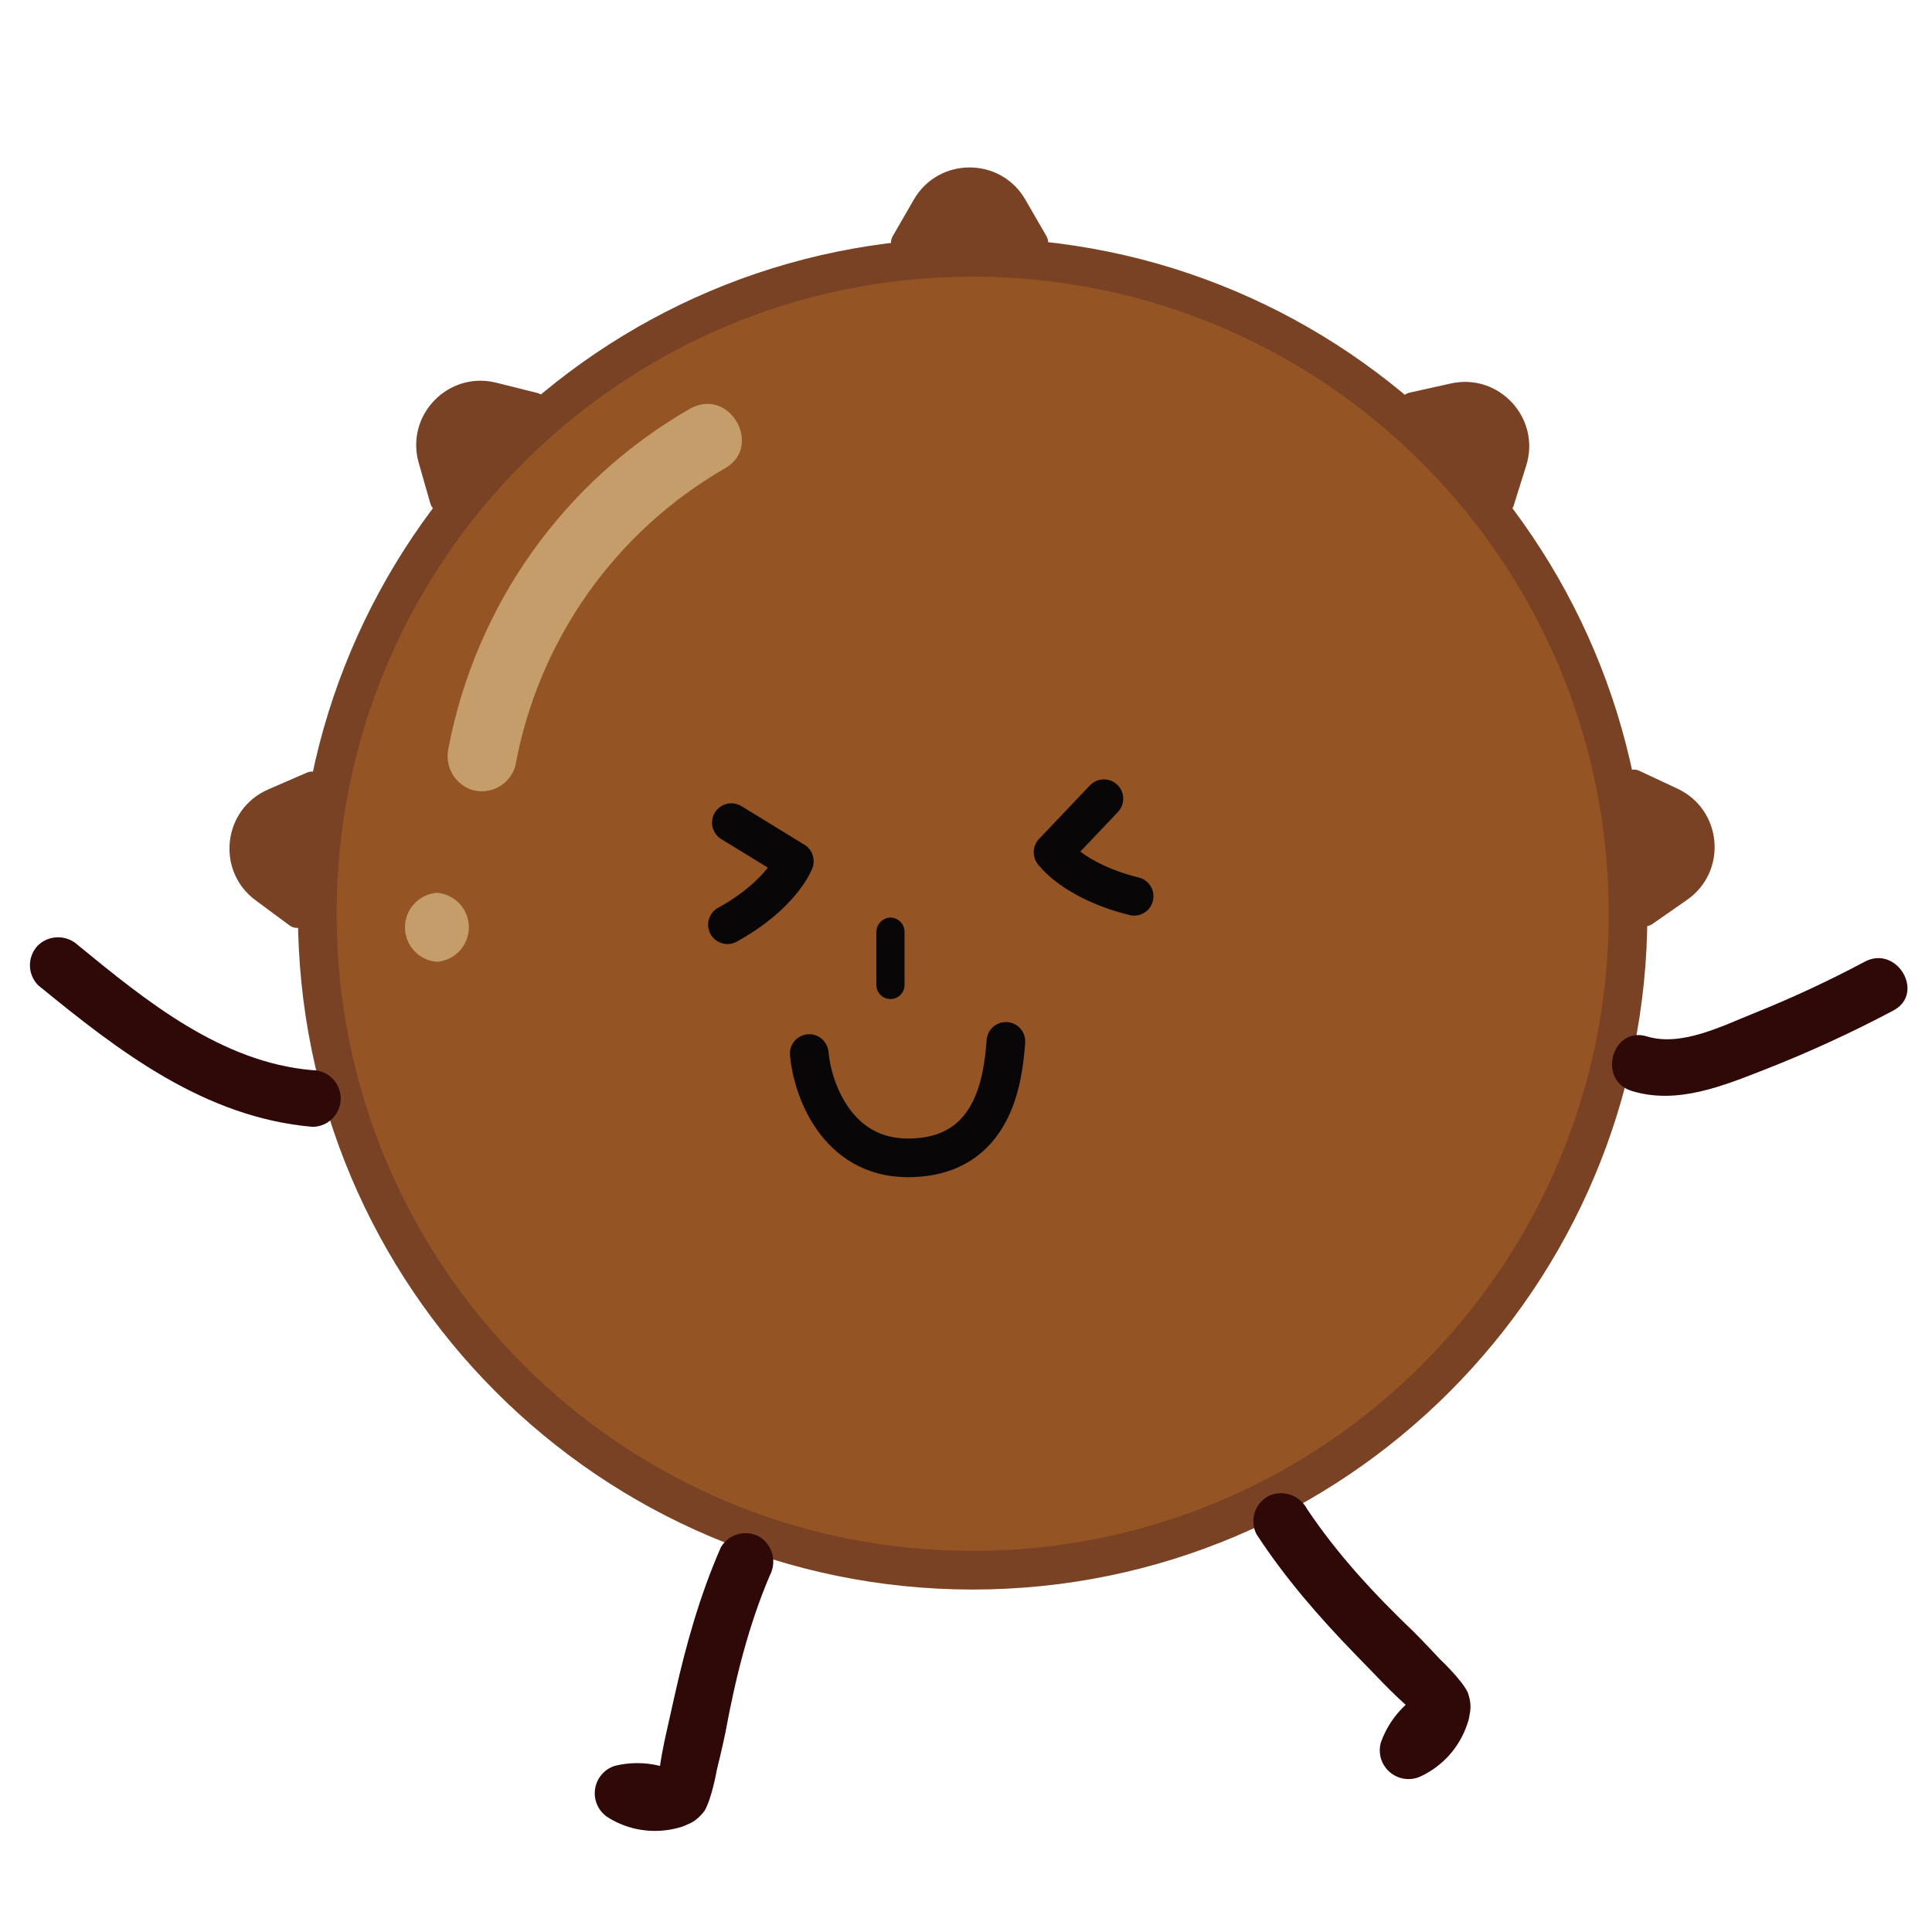 <svg width="150" height="150" viewBox="0 0 150 150" fill="none" xmlns="http://www.w3.org/2000/svg">
<path d="M70.948 15.5C72.873 12.167 77.684 12.167 79.609 15.5L81.246 18.336C81.631 19.002 81.15 19.836 80.38 19.836H75.279H70.177C69.408 19.836 68.926 19.002 69.311 18.336L70.948 15.5Z" fill="#794224"/>
<path d="M32.511 35.939C31.452 32.239 34.796 28.78 38.531 29.713L41.707 30.507C42.454 30.694 42.718 31.619 42.183 32.173L38.638 35.84L35.092 39.507C34.556 40.061 33.623 39.827 33.411 39.087L32.511 35.939Z" fill="#794224"/>
<path d="M19.841 69.897C16.747 67.607 17.293 62.826 20.823 61.292L23.826 59.987C24.532 59.681 25.306 60.253 25.218 61.018L24.64 66.086L24.061 71.155C23.974 71.919 23.091 72.303 22.473 71.845L19.841 69.897Z" fill="#794224"/>
<path d="M118.494 36.151C119.647 32.478 116.392 28.936 112.635 29.774L109.439 30.486C108.688 30.654 108.4 31.572 108.921 32.139L112.372 35.895L115.824 39.652C116.344 40.219 117.283 40.009 117.514 39.275L118.494 36.151Z" fill="#794224"/>
<path d="M130.982 69.865C134.14 67.663 133.73 62.87 130.245 61.236L127.281 59.846C126.584 59.519 125.794 60.069 125.86 60.836L126.294 65.919L126.728 71.002C126.793 71.769 127.665 72.177 128.296 71.737L130.982 69.865Z" fill="#794224"/>
<path d="M75.517 121.911C103.619 121.911 126.401 99.093 126.401 70.945C126.401 42.797 103.619 19.979 75.517 19.979C47.414 19.979 24.633 42.797 24.633 70.945C24.633 99.093 47.414 121.911 75.517 121.911Z" fill="#945424"/>
<path d="M75.517 121.911C103.619 121.911 126.401 99.093 126.401 70.945C126.401 42.797 103.619 19.979 75.517 19.979C47.414 19.979 24.633 42.797 24.633 70.945C24.633 99.093 47.414 121.911 75.517 121.911Z" stroke="#794224" stroke-width="3" stroke-miterlimit="10"/>
<path d="M53.579 31.727C48.745 34.502 44.567 38.291 41.331 42.834C38.095 47.377 35.877 52.566 34.828 58.047C34.661 58.734 34.764 59.46 35.114 60.074C35.465 60.688 36.038 61.144 36.714 61.348C37.399 61.529 38.127 61.433 38.743 61.083C39.359 60.733 39.814 60.156 40.011 59.475C40.886 54.665 42.797 50.105 45.611 46.111C48.426 42.117 52.076 38.785 56.307 36.349C59.266 34.644 56.645 30.022 53.579 31.727Z" fill="#C49D6B"/>
<path d="M33.922 69.316C33.247 69.368 32.617 69.672 32.157 70.169C31.697 70.666 31.441 71.318 31.441 71.996C31.441 72.674 31.697 73.326 32.157 73.823C32.617 74.32 33.247 74.624 33.922 74.676C34.596 74.624 35.227 74.32 35.687 73.823C36.146 73.326 36.402 72.674 36.402 71.996C36.402 71.318 36.146 70.666 35.687 70.169C35.227 69.672 34.596 69.368 33.922 69.316Z" fill="#C49D6B"/>
<path d="M68.039 72.334V76.472C68.039 76.762 68.154 77.04 68.36 77.245C68.565 77.451 68.843 77.566 69.134 77.566C69.424 77.566 69.702 77.451 69.908 77.245C70.113 77.04 70.228 76.762 70.228 76.472V72.334C70.224 72.045 70.108 71.769 69.903 71.565C69.699 71.361 69.423 71.244 69.134 71.24C68.846 71.248 68.572 71.366 68.368 71.569C68.165 71.772 68.047 72.046 68.039 72.334Z" fill="#080606"/>
<path d="M56.784 63.869L61.673 66.863C61.673 66.863 60.722 69.45 56.477 71.795" stroke="#080606" stroke-width="3" stroke-linecap="round" stroke-linejoin="round"/>
<path d="M85.707 62.011L81.759 66.168C81.759 66.168 83.347 68.421 88.055 69.588" stroke="#080606" stroke-width="3" stroke-linecap="round" stroke-linejoin="round"/>
<path d="M62.828 81.797C63.064 84.497 64.926 89.896 70.491 89.896C77.305 89.896 77.882 83.551 78.1 80.852" stroke="#080606" stroke-width="3" stroke-linecap="round" stroke-linejoin="round"/>
<path d="M55.939 120.199C54.322 123.91 53.255 127.713 52.373 131.665C51.949 133.658 51.414 135.642 51.165 137.665C51.165 137.753 51.165 138.207 51.165 138.134C51.165 138.31 50.595 138.662 51.735 137.914C52.612 137.342 52.437 137.489 51.823 137.284C51.618 137.207 51.408 137.143 51.194 137.093C50.065 136.82 48.888 136.82 47.759 137.093C47.349 137.217 46.983 137.457 46.705 137.784C46.427 138.111 46.25 138.512 46.195 138.938C46.139 139.364 46.207 139.797 46.392 140.185C46.576 140.573 46.868 140.899 47.233 141.124C48.024 141.614 48.906 141.938 49.826 142.076C50.745 142.215 51.683 142.165 52.583 141.93C55.95 141.177 54.177 137.02 51.428 137.694C51.09 137.774 50.738 137.783 50.396 137.72C50.054 137.657 49.728 137.523 49.44 137.328L48.914 141.344C49.751 141.238 50.6 141.365 51.37 141.711C51.976 141.881 52.435 141.972 53.033 141.776C53.631 141.581 54.142 141.332 54.695 140.601C55.269 139.639 55.655 137.416 55.655 137.416C55.655 137.416 56.125 135.5 56.32 134.523C57.089 130.345 58.101 126.241 59.761 122.332C60.036 121.826 60.109 121.235 59.965 120.677C59.821 120.119 59.471 119.636 58.986 119.327C58.481 119.038 57.882 118.958 57.319 119.106C56.756 119.254 56.273 119.618 55.975 120.119L55.939 120.199Z" fill="#2F0908"/>
<path d="M97.581 119.157C99.797 122.545 102.391 125.524 105.21 128.43C106.644 129.879 108.009 131.414 109.564 132.732C109.637 132.78 110.017 133.03 109.956 132.99C110.103 133.086 110.084 133.756 110.085 132.392C110.089 131.345 110.115 131.572 109.606 131.973C109.429 132.103 109.261 132.243 109.102 132.394C108.254 133.188 107.608 134.172 107.217 135.266C107.095 135.677 107.095 136.115 107.216 136.526C107.337 136.938 107.575 137.306 107.901 137.586C108.226 137.866 108.626 138.047 109.051 138.106C109.477 138.165 109.91 138.099 110.298 137.918C111.142 137.525 111.897 136.965 112.517 136.273C113.137 135.58 113.611 134.769 113.908 133.887C115.126 130.659 110.677 129.861 109.733 132.528C109.614 132.855 109.429 133.154 109.188 133.406C108.948 133.657 108.657 133.856 108.336 133.989L111.404 136.633C111.775 135.876 112.347 135.235 113.058 134.781C113.533 134.368 113.861 134.034 114.026 133.427C114.191 132.819 114.264 132.255 113.955 131.392C113.466 130.384 111.819 128.842 111.819 128.842C111.819 128.842 110.476 127.398 109.766 126.699C106.695 123.763 103.82 120.665 101.463 117.133C101.191 116.625 100.736 116.239 100.19 116.053C99.645 115.868 99.05 115.895 98.525 116.131C98.006 116.395 97.611 116.852 97.425 117.404C97.24 117.956 97.279 118.559 97.535 119.083L97.581 119.157Z" fill="#2F0908"/>
<path d="M24.26 83.089C17.184 82.488 11.336 77.71 6.059 73.386C5.639 72.991 5.085 72.771 4.509 72.771C3.934 72.771 3.38 72.991 2.96 73.386C2.552 73.8 2.324 74.358 2.324 74.939C2.324 75.521 2.552 76.079 2.96 76.493C9.246 81.638 15.868 86.754 24.26 87.487C24.841 87.487 25.399 87.255 25.81 86.843C26.221 86.43 26.453 85.871 26.453 85.288C26.453 84.705 26.221 84.146 25.81 83.733C25.399 83.321 24.841 83.089 24.26 83.089Z" fill="#2F0908"/>
<path d="M126.692 84.702C130.215 85.786 133.782 84.306 137.042 83.031C140.445 81.698 143.769 80.171 146.998 78.457C149.498 77.138 147.29 73.342 144.79 74.661C141.999 76.148 139.129 77.484 136.194 78.662C133.724 79.645 130.566 81.286 127.861 80.466C125.157 79.645 123.987 83.881 126.692 84.702Z" fill="#2F0908"/>
</svg>
